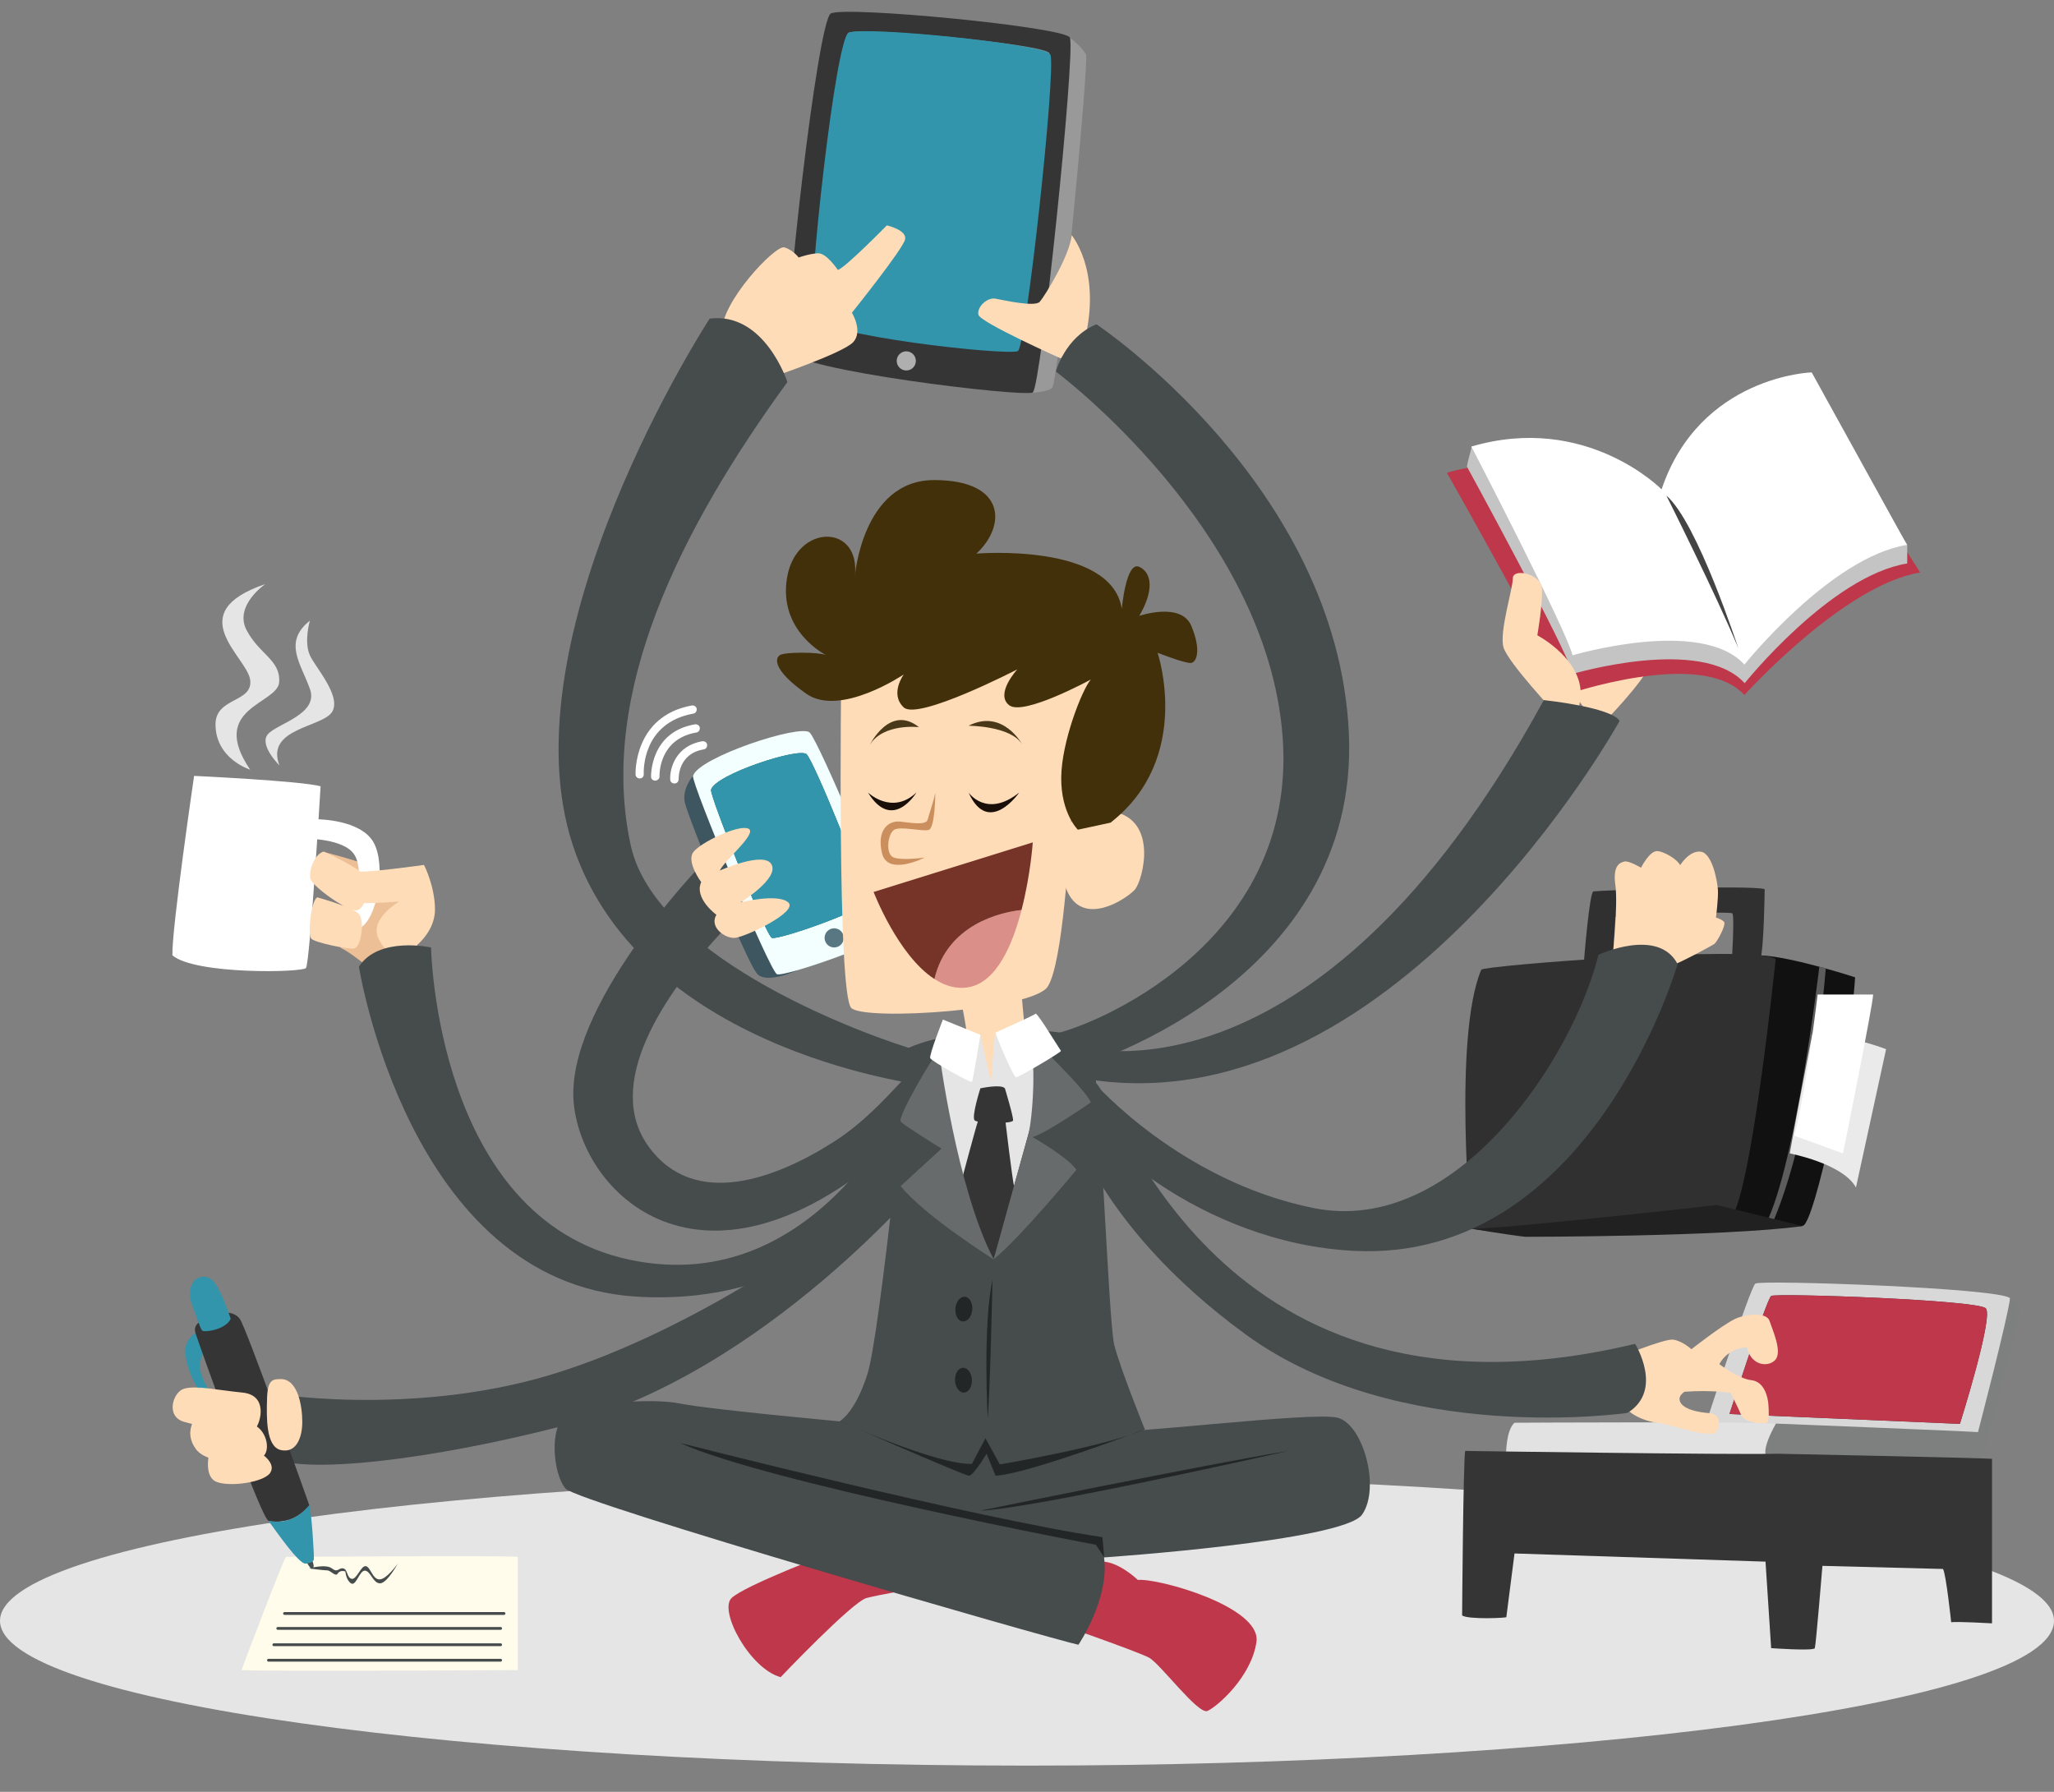 <?xml version="1.0" encoding="utf-8"?>
<!-- Generator: Adobe Illustrator 19.1.0, SVG Export Plug-In . SVG Version: 6.00 Build 0)  -->
<svg version="1.1" xmlns="http://www.w3.org/2000/svg" xmlns:xlink="http://www.w3.org/1999/xlink" x="0px" y="0px"
	 viewBox="0 0 729.1 636" style="enable-background:new 0 0 729.1 636;" xml:space="preserve">
<rect x="0" y="0" width="729.1" height="636" fill="#808080" stroke="none"/>
<style type="text/css">
	.st0{fill:#99D5E2;}
	.st1{fill:#E5E5E5;}
	.st2{fill:#BE374A;}
	.st3{fill:#464B4C;}
	.st4{fill:#222626;}
	.st5{fill:#3E5660;}
	.st6{fill:#F3FEFF;}
	.st7{fill:#146666;}
	.st8{fill:#3295AB;}
	.st9{fill:#597782;}
	.st10{fill:#FFDCB8;}
	.st11{fill:#FFFFFF;}
	.st12{fill:#303030;}
	.st13{fill:#111111;}
	.st14{fill:#5D5D5D;}
	.st15{fill:#EAEAEA;}
	.st16{fill:#212121;}
	.st17{fill:#999999;}
	.st18{fill:#353535;}
	.st19{fill:#6A939E;}
	.st20{fill:#AFAFAF;}
	.st21{fill:#42300B;}
	.st22{fill:#CB8F5E;}
	.st23{fill:#190F08;}
	.st24{fill:#493918;}
	.st25{fill:#DA9089;}
	.st26{fill:#753427;}
	.st27{fill:#EDBF96;}
	.st28{fill:#FFFCEB;}
	.st29{fill:none;stroke:#464B4C;stroke-linecap:round;stroke-miterlimit:10;}
	.st30{fill:#424E51;}
	.st31{fill:#D8D8D8;}
	.st32{fill:#303F42;}
	.st33{fill:#E2E2E2;}
	.st34{fill:#7E7F7F;}
	.st35{fill:#676B6B;}
	.st36{fill:#C4C4C4;}
	.st37{fill:#444444;}
	.st38{fill:#B1E9F2;}
</style>
<g id="background">
	<g>
		<path class="st0" d="M769.1-74"/>
	</g>
</g>
<g id="Objects">
	<g>
		<path class="st1" d="M729.1,575.3c0,30.2-176.2,51.4-364.5,51.4C163.2,626.7,0,603.7,0,575.3s163.2-51.4,364.5-51.4
			S729.1,546.9,729.1,575.3z"/>
		<g>
			<path class="st2" d="M372.5,575.3c0,0,31.4,10.9,35.4,13.1s17.4,20.3,20.7,18.9s15.6-12,17.4-24.5c1.8-12.5-34.9-22.7-42.1-22
				c0,0-6.4-6.2-12.3-6.5c-6-0.4-14.5,0-14.5,0L372.5,575.3z"/>
			<path class="st2" d="M294.6,551.3c0,0-30.1,11.4-34.9,15.9c-4.7,4.5,6.5,25.2,17.4,28.1c0,0,25.4-26.7,30.5-28.1
				c5.1-1.3,18.2-3.5,18.2-3.5S309.2,545.5,294.6,551.3z"/>
			<path class="st3" d="M303.3,505c0,0-50.9-4.6-61.8-6.8c-10.9-2.2-34.7,0-40.7,4.2s-4.4,21.1,0,26c4.4,4.9,171.7,53.2,182,55.4
				c0,0,11.1-16.3,9.1-31c0,0,85-5.8,91.6-15.2s0.4-32.2-8.8-34.4c-9.2-2.2-73.3,6-87.5,5.2C373,507.5,303.3,505,303.3,505z"/>
			<path class="st4" d="M241.5,512.2c0,0,105.5,26.9,149.8,33.4c0,0,0.4,3.5,0.6,7.1l-2.9-4.4C389,548.4,271.1,525.9,241.5,512.2z"
				/>
			<path class="st4" d="M457.3,515c0,0-91.5,20.7-109.3,21.2C348,536.2,427.5,519.9,457.3,515z"/>
		</g>
		<g>
			<g>
				<path class="st5" d="M246,275.4c0,0-4,4.5-2.9,9.5c1.1,5,22.2,57.7,25.9,61s13.7-1.4,14-1.5C283.4,344.3,246,275.4,246,275.4z"
					/>
				<path class="st6" d="M246,275.4c1.9-6.6,38.1-18.5,41.4-15.4c3.3,3.1,30,66.4,29.3,70.1c-0.6,3.7-38.3,16.8-40.9,15.7
					C273.2,344.7,245.3,277.9,246,275.4z"/>
				<path class="st7" d="M252.4,280.3c1.5-5.4,31.2-15.1,33.9-12.6c2.7,2.5,21.6,49.2,21.1,52.3c-0.5,3.1-31.3,13.8-33.4,12.9
					C271.8,332,251.8,282.4,252.4,280.3z"/>
				<path class="st8" d="M252.4,280.3c1.5-5.4,31.2-15.1,33.9-12.6c2.7,2.5,21.6,49.2,21.1,52.3c-0.5,3.1-31.3,13.8-33.4,12.9
					C271.8,332,251.8,282.4,252.4,280.3z"/>
				<circle class="st9" cx="296.1" cy="332.9" r="3.4"/>
			</g>
			<g>
				<path class="st3" d="M248.9,307c0,0-49,50.7-45.2,85.1s50.6,77.3,122.5,6.5c0,0,10.3-14.7,5.8-21.4s-15.4,14.9-35.9,28
					s-49.4,24.1-65.7,2c-16.3-22.1,4.8-54,26.9-77.6L248.9,307z"/>
				<path class="st10" d="M248.9,313.1c0,0-5.2-7-2.9-10.5c2.3-3.4,16-10,19.6-8.5c3.6,1.5-8.4,11.2-10.1,14.9
					c0,0,15.9-7.1,18.4-2.1c2.6,5-11,13.4-11,13.4s13.1-3.3,16.9,0s-15.4,12.4-19,12.6s-9.1-3.9-6.5-8.2
					C254.3,324.7,246.3,318.9,248.9,313.1z"/>
			</g>
			<g>
				<g>
					<path class="st11" d="M232.6,277.1c-0.8,0-1.5-0.6-1.5-1.4c0-0.2-0.4-15.9,15.6-18.6c0.8-0.1,1.6,0.4,1.7,1.2
						c0.1,0.8-0.4,1.6-1.2,1.7c-13.4,2.3-13.1,15-13.1,15.5C234.2,276.3,233.5,277,232.6,277.1C232.7,277.1,232.6,277.1,232.6,277.1
						z"/>
				</g>
				<g>
					<path class="st11" d="M239.4,278.1c-0.8,0-1.5-0.6-1.5-1.4c-0.2-4,2-12,11.4-13.6c0.8-0.1,1.6,0.4,1.7,1.2
						c0.1,0.8-0.4,1.6-1.2,1.7c-9.1,1.5-8.9,10.1-8.9,10.5C240.9,277.4,240.3,278.1,239.4,278.1
						C239.4,278.1,239.4,278.1,239.4,278.1z"/>
				</g>
				<g>
					<path class="st11" d="M227.1,276.3c-0.8,0-1.5-0.6-1.5-1.4c0-0.2-0.8-20.7,20-24.5c0.8-0.1,1.6,0.4,1.7,1.2s-0.4,1.6-1.2,1.7
						c-18.3,3.3-17.6,20.6-17.6,21.4C228.6,275.6,228,276.3,227.1,276.3C227.2,276.3,227.1,276.3,227.1,276.3z"/>
				</g>
			</g>
		</g>
		<g>
			<g>
				<path class="st12" d="M562.3,340.6c0,0,1.9-23.9,3.3-24.2s55.2-2.4,60.8-0.8c0,0-0.2,20.8-1.6,25.3c0,0-7.8,1.7-10.1,0.7
					c0,0,1.1-16.6,0.2-17.4c-0.9-0.9-41.4,0.9-41.5,1.3c0,0.4-1,16-1,16S564,341.8,562.3,340.6z"/>
				<path class="st13" d="M658.5,346.9c0,0-21.9-7.2-33.4-7.8s-15.9,92.6-11.4,93.8c4.5,1.2,22.1,2.8,26.2,2.2
					C644,434.7,656.7,375.7,658.5,346.9z"/>
				<path class="st12" d="M525.8,344.2c0.7-1.5,97.1-9,104.5-3.8c0,0-9,87.7-16.5,92.6c0,0-61.3,8.1-91.7,3.1
					C522.1,436.1,515.8,367.8,525.8,344.2z"/>
				<path class="st14" d="M645.8,343.1c0,0-8.2,70.1-19.1,91.6l2.1,0.2c0,0,13.9-27.9,19.3-91.2L645.8,343.1z"/>
				<path class="st15" d="M635.3,409.4c0,0,18.9,3.6,23.5,12.1l10.7-49.1c0,0-12.5-4.9-26.1-5.8
					C643.4,366.5,637.8,395.1,635.3,409.4z"/>
				<path class="st11" d="M645.2,353c0,0-4.2,35.1-8.3,50.1l17.3,6.3c0,0,10.7-53,10.7-56.4H645.2z"/>
			</g>
			<path class="st16" d="M522.1,436.1c0,0,12.4,2.1,19.3,2.9c0,0,70.7,0,98.5-3.8l-30.5-7.5C609.4,427.8,531.1,436.5,522.1,436.1z"
				/>
			<g>
				<path class="st10" d="M572.4,339.9c0,0,2-18.6,1-25.7c-1-7,1.6-8,3.2-8.4s5.9,2.2,5.9,2.2s3.1-6.2,5.9-5.9c2.7,0.3,7,3,8,5
					c0,0,3.2-5.3,7.3-4.8c4.1,0.5,5.9,10.5,6.1,13.5c0.2,3-0.7,9.9-0.7,9.9s1.7,0.4,2.8,1.4s-2.5,7.3-3.3,7.9
					c-0.8,0.6-13,7.2-15.7,7.9C590.1,343.6,572.4,339.9,572.4,339.9z"/>
				<path class="st3" d="M388.4,384.3c0,0,30.5,35,77.9,44.5c50.8,10.2,92.1-53.5,101.1-89.9c0,0,21.2-9.9,28.1,3.3
					c0,0-30.5,105.9-114.7,101.8c-55.4-2.7-96.4-42.9-97-51.5C383.1,383.9,380,378.2,388.4,384.3z"/>
			</g>
		</g>
		<g>
			<g>
				<path class="st17" d="M379.8,13.4c0,0,4.6,3.5,5.7,6c1.1,2.5-9.7,116.8-12.1,118.4c-2.4,1.6-8.2,1.8-11.8,1.6
					C358.1,139.2,379.8,13.4,379.8,13.4z"/>
				<path class="st18" d="M379.8,13.4c-1.1-3.8-80.1-11.4-84.9-8.6s-17,112.7-15.2,119.6c1.8,6.9,83.9,16.7,86.9,14.9
					C369.5,137.6,381.7,19.7,379.8,13.4z"/>
				<path class="st19" d="M372.5,18.9c-1-3.2-67.2-9.5-71.3-7.3c-4.1,2.3-14.3,94.6-12.8,100.4c1.5,5.8,70.4,14,72.9,12.5
					C363.8,123.1,374,24.2,372.5,18.9z"/>
				<path class="st8" d="M372.9,19.5c-1.1-3.8-66.9-10.5-71.7-7.8c-4.8,2.7-14.5,93.4-12.8,100.4s69.9,14.3,72.9,12.5
					C364.3,122.8,374.8,25.8,372.9,19.5z"/>
				<circle class="st20" cx="321.7" cy="128.1" r="3.4"/>
			</g>
			<g>
				<path class="st10" d="M274,133.9c0,0,25.4-8.6,28.9-12.5c3.5-3.9-0.5-10.4-0.5-10.4s18.3-22.8,18.9-26.1
					c0.6-3.3-6.5-4.9-6.5-4.9s-15,15.3-17.4,15.8c0,0-4-6-7-5.9c-3,0.1-6.9,1.5-6.9,1.5s-2-2.7-5.1-3.6
					c-3.2-0.9-22.5,19.5-22.1,29.9C256.8,128.2,274,133.9,274,133.9z"/>
				<path class="st3" d="M325.8,372.9c-16-4.5-92.9-31.8-101.9-72.8c-11.8-54,17.7-112.4,55.6-164.5c0,0-8.1-25-27.6-22.5
					c0,0-73.3,112.4-48.5,187.1s128,85.5,128,85.5S335.3,375.6,325.8,372.9z"/>
			</g>
			<g>
				<path class="st10" d="M376.5,127.2c0,0-28.7-12.8-29.2-15.5c-0.6-2.7,3.1-6.2,6-5.7c2.9,0.5,14,3.1,15.8,1.1
					c1.8-2.1,10.6-16.3,11.3-23.6c0,0,10.1,11.8,5.1,35.2L376.5,127.2z"/>
				<path class="st3" d="M373.6,367.1c12.7-2.2,87.1-31.4,81.7-105.4c-5.4-74-80.5-129.8-80.5-129.8s3.2-12.2,14.4-16.8
					c0,0,85.6,57,89.6,145.2s-94,119.9-106.4,121S373.6,367.1,373.6,367.1z"/>
			</g>
		</g>
		<g>
			<path class="st10" d="M298.6,239.8c0,0-1.5,113.3,3.6,118c5.1,4.7,64.3,0.7,69.7-7.6c5.4-8.4,7.6-49.4,8.4-59.9
				c0.7-10.5,11.3-41.8,11.6-47.6c0.4-5.8-13.8-26.9-44.7-26.5C316.4,216.5,294.3,225.3,298.6,239.8z"/>
			<path class="st10" d="M376.7,299c0,0,1.8-14,18.2-11c16.3,3,10.9,24,8,27.7C399.9,319.3,374.9,336.3,376.7,299z"/>
			<path class="st21" d="M387.2,241.2c0,0-24,13.1-29,9.1c-5.1-4,2.9-12.7,2.9-12.7s-35.2,18.2-40.3,13.5c-5.1-4.8,0-11.7,0-11.7
				s-22.5,15.2-34.5,6.9c-12-8.4-11.3-12.7-9.4-13.8c1.8-1.1,13.4-1.1,16.3,0c0,0-17.1-8.4-13.8-27.6c3.3-19.2,26.5-19.2,24,0
				c0,0,2.6-34.5,28.2-34.5c25.6,0,25.6,16.3,15,26.1c0,0,47.9-4,51.6,19.6c0,0,1.5-17.1,6.2-14.9c4.7,2.2,5.1,8.7,0,17.4
				c0,0,14.9-5.1,18.5,3.6c3.6,8.7,1.8,12.7,0,13.1c-1.8,0.4-12-3.6-12-3.6s12.7,37.4-16.7,60.3l-11.6,2.5c0,0-6-5.8-5.9-18.5
				S384.1,244.8,387.2,241.2z"/>
			<path class="st22" d="M332,281.3c0,0,0,12.7-2.4,13.3s-10.2-1.5-12.3,0c-2.2,1.5-3.1,8.7,0,9.8c3.1,1.1,10.9,0,10.9,0
				s-13.1,6.7-15.1-1.5c-2-8.2,2.2-11.6,6.2-11.3c4,0.4,9.4,1.5,10-0.7C329.8,288.8,331.3,285,332,281.3z"/>
			<path class="st23" d="M343.8,281.3c0,0,6.4,9.3,18,0C361.8,281.3,350.9,297.1,343.8,281.3z"/>
			<path class="st23" d="M308.1,281.3c0,0,8.5,8.2,17.2,0C325.3,281.3,316.8,295.5,308.1,281.3z"/>
			<path class="st24" d="M343.8,257.6c0,0,15.1,0,19.1,6.7C362.9,264.3,356,251.4,343.8,257.6z"/>
			<path class="st24" d="M326.2,258.1c0,0-12.5-1.5-17.4,6.2C308.8,264.3,315.9,249.9,326.2,258.1z"/>
			<g>
				<path class="st25" d="M331.7,347.5c3.7,2.4,7.8,3.7,12.2,2.9c9.8-1.8,15.5-14.9,18.7-27.4C355.2,323.8,336.3,328,331.7,347.5z"
					/>
				<path class="st26" d="M310.1,316.6c0,0,8.6,22.5,21.6,30.9c4.6-19.5,23.6-23.7,30.9-24.5c3.2-12.3,4-24,4-24
					C361.4,300.6,310.1,316.6,310.1,316.6z"/>
			</g>
		</g>
		<g>
			<g>
				<path class="st27" d="M114.6,302.3c0,0,11,2.8,15.6,4.7c4.6,1.9,15,6.4,15,6.4s3.9,18.6,2.9,22.1c-1,3.5-19.5,6.1-19.5,6.1
					c0,0-4.9-3.9-7.2-4.9s-7.5-14.8-7.5-14.8s14,4.7,4.1-5.5C108.1,306.3,114.6,302.3,114.6,302.3z"/>
				<g>
					<g>
						<path class="st11" d="M132.6,299c-4.6-8.2-20-8.2-20-8.2c-2.1,0.7-3.5,3.4-4.3,7.2c0.3-0.1,0.5-0.3,0.8-0.3
							c0,0,12.7,0,16.5,5.4c3.8,5.4,1.1,18.3-4.3,20.2c-3.9,1.4-10.3,0.9-13.6,0.5c0.3,3.7,0.6,6.2,0.6,6.2s12.5,2.5,19.1-0.4
							C134,326.7,137.2,307.1,132.6,299z"/>
					</g>
					<path class="st11" d="M68.9,275.4c0,0,38.4,1.8,44.9,3.7c0,0-3.8,62.9-5.2,64.5c-1.4,1.6-39.2,2.4-47.4-4.5
						C60.9,329.9,68.9,275.4,68.9,275.4z"/>
				</g>
				<g>
					<path class="st10" d="M115,302.3c0,0,14.6,6.5,15.3,9.8c0.7,3.3-0.5,10.3-3.6,11c-3.1,0.7-16.2-8.7-16.6-11.4
						C109.6,309,111.7,302.9,115,302.3z"/>
					<path class="st10" d="M112.6,318.5c0,0,12.6,3.5,14.8,5.9c2.2,2.5,0.7,12.1-1.8,12.3c-2.5,0.2-13.7-2.1-15.1-3.5
						C109.2,331.8,110.3,319.9,112.6,318.5z"/>
					<path class="st10" d="M146.5,336.7c0,0,7.9-5.4,7.9-13.8s-3.9-15.9-3.9-15.9s-21.6,3.1-25.5,2.3s-1.9,10.9,2.5,11.2
						c4.4,0.3,14.2-0.5,14.2-0.5s-10.6,6.1-7.4,13C137.5,339.8,142.4,340.6,146.5,336.7z"/>
				</g>
				<g>
					<path class="st1" d="M88.8,273.2c0,0-12.3-3.8-12.3-16.1c0-9.7,13.4-7.6,12.3-15.8c-1.1-8.2-24.8-23.7,5.4-34
						c0,0-11.2,7.6-6.7,16.3s12.1,10.6,11.6,18.5C98.6,250,73.8,251.1,88.8,273.2z"/>
					<path class="st1" d="M99.2,271.7c0,0-7.4-7.3-4.1-11.1c3.3-3.8,18.2-7.1,14.9-16.1c-3.2-9-9.6-16.6,0-24.2c0,0-2.2,7.4,0,12.3
						c1.8,4.1,11.1,14.2,8,19.9S94,258.3,99.2,271.7z"/>
				</g>
			</g>
			<path class="st3" d="M324.6,384.1c0,0-32.7,77.7-101.3,63S153,336.3,153,336.3s-18.5-4.1-25.6,6.8c0,0,17.6,111.7,98,117.1
				c64.3,4.3,100.2-41,104.7-59.4C330.2,400.8,335.7,375.6,324.6,384.1z"/>
		</g>
		<g>
			<g>
				<path class="st28" d="M101.5,552.6c0,0,79-0.5,82.3,0v40.2c0,0-90.4,0.5-98.1,0C85.7,592.8,99.7,555.6,101.5,552.6z"/>
				<path class="st3" d="M141.2,555c0,0-3.8,7-6.3,7s-3.3-4.3-5.3-4.5c-2-0.2-3.2,5.7-5,4.5s-2-4.2-2-4.2s-1.8-0.7-2.7,0.7
					c-0.8,1.4-2.4-1.1-3.8-1.1c-1.4,0-6.4-0.7-6.4-0.7s5.9-1.7,8.1,0c2.2,1.7,2.3-0.3,4,0c1.7,0.3,1.2,3.2,3,3.7
					c1.8,0.4,3.3-4.7,5-4.5c1.7,0.2,2.4,4.6,4.8,4.7C137.1,560.8,141.2,555,141.2,555z"/>
				<line class="st29" x1="177.7" y1="589.3" x2="95.3" y2="589.3"/>
				<line class="st29" x1="177.7" y1="583.8" x2="97.2" y2="583.8"/>
				<line class="st29" x1="177.7" y1="578" x2="98.6" y2="578"/>
				<line class="st29" x1="178.9" y1="572.7" x2="101" y2="572.7"/>
			</g>
			<path class="st3" d="M330.2,416.8c0,0-58,70.7-131.1,89.5c-44.7,11.5-93.1,17.9-104.5,10.3c-11.4-7.6-10.7-25.8-4.9-23.5
				c5.8,2.3,56.9,9.4,105-4.9c53.1-15.7,116-59.5,124.9-75.5S330.2,416.8,330.2,416.8z"/>
			<g>
				<g>
					<path class="st30" d="M108.2,553.3c0,0,1.9,3.9,2.7,3.5s0.4-2.1-0.4-3.5C109.7,552,108.2,553.3,108.2,553.3z"/>
					<path class="st8" d="M69.5,473.1c0,0-3.7,2-3.7,6.4s2.5,11.4,6.3,15.9c3.8,4.5,6.8,8.4,5.9,10.9c-1,2.5,1,4.9,2.3,3.7
						c1.4-1.2,0.7-5.2-0.3-7.9c-1-2.7-7-9-8.5-14.2s0.9-6.8,0.4-8.1S71.7,474.6,69.5,473.1z"/>
					<g>
						<path class="st18" d="M109.8,534.3C109.8,534.3,109.8,534.3,109.8,534.3c-0.8-2.3-22.4-63.2-24.7-66.2c-2.3-3-6.6-2.4-9.4-1.2
							c-3.8,1.6-7.4,2.7-6.3,6.3c1.1,3.5,21.4,60.4,25.3,65.9c0.2,0.2,0.3,0.5,0.5,0.7C99,540.5,104.7,540.3,109.8,534.3z"/>
						<path class="st8" d="M109.8,534.3c-5.1,6.1-10.8,6.3-14.5,5.5c4,5.5,10.3,14.5,12.9,15.2c0,0,2.7,0,3.2-1.4
							C111.6,552.8,110.6,536.6,109.8,534.3z"/>
					</g>
					<path class="st8" d="M70.6,453.5c-3.3,1.3-3.8,5.9-2.5,9.4c1.4,3.5,2.9,8.7,3.7,9.4c0.8,0.7,8.3-0.3,10.1-4.2c0,0-2-6-3.4-8.7
						C77.1,456.7,75.2,451.8,70.6,453.5z"/>
				</g>
				<g>
					<path class="st10" d="M74.4,515.1c0,0-2.4,9,2.5,10.9c4.9,1.9,16.8,0.1,19-3.2s-2.7-6.8-4.6-7.7
						C89.4,514.2,74.4,515.1,74.4,515.1z"/>
					<path class="st10" d="M69.5,503.1c0,0-4.4,5.2,0,11.2c4.4,6,19.1,4.7,23,3.2s2.5-9.6-2.3-11.7
						C85.3,503.6,69.5,503.1,69.5,503.1z"/>
					<path class="st10" d="M65.4,492.9c-4,1.1-6.8,9.9,0,11.8c6.8,1.9,22.9,5.4,25.1,2.7s4.6-12.2-4.4-13.1S69.8,491.7,65.4,492.9z"
						/>
					<path class="st10" d="M99.7,489.5c-3,0-4.7,0.3-4.9,6.8c-0.2,6.5-0.5,17.2,4.9,18.4c5.4,1.2,7.6-4.3,7.6-10
						C107.3,499,105.7,489.5,99.7,489.5z"/>
				</g>
			</g>
		</g>
		<g>
			<g>
				<path class="st31" d="M604.5,508.5c0,0,16.7-51.6,18.6-52.9c1.9-1.4,87.1,1.6,90.4,5.2s-12,52.1-12,52.1L604.5,508.5z"/>
				<path class="st32" d="M613.9,501.9c0,0,13.2-40.8,14.8-41.9s73.4,1.4,76.2,4.4c2.8,3-9.2,41-9.2,41L613.9,501.9z"/>
				<path class="st2" d="M613.9,501.9c0,0,13.2-40.8,14.8-41.9s73.4,1.4,76.2,4.4c2.8,3-9.2,41-9.2,41L613.9,501.9z"/>
				<path class="st33" d="M534.6,516.1c0,0,0-8.5,3-11.1c0,0,88.4-0.5,92.8,0.4c0,0,0.9,10.2,0.6,12.4
					C629.3,518.5,539.2,515,534.6,516.1z"/>
				<path class="st34" d="M630.4,505.3c0,0,68.3,2.7,73,3.1c0,0,0.5,9.4,0,11.9c0,0-70-2.6-74.6-2.6
					C623.1,517.7,630.4,505.3,630.4,505.3z"/>
				<path class="st18" d="M519,573.4c0,0,0.4-55.8,1.1-58.4c0,0,93.5,1.4,111,1c0,0,73,1.5,76,1.8c0,0,0,55.5,0,58.4
					c0,0-12.3-0.7-14.5-0.4c0,0-1.8-17.1-2.9-18.9l-42.8-1.1c0,0-2.3,28.1-2.7,29.2c-0.4,1.1-15.5,0-15.5,0l-2-30.7l-89.1-2.9
					l-2.9,22.6C534.6,574.3,521.2,574.9,519,573.4z"/>
				<path class="st34" d="M713.5,460.7c0,0,3.5,1.4,3.5,3.9s-11.8,49.1-13.4,53.2l-1.5-9.4C702.1,508.4,713,466.6,713.5,460.7z"/>
			</g>
			<g>
				<path class="st10" d="M628.1,468.8c-1.1-3.3-9.1-2.3-12.5-0.5c-4.5,2.2-15.2,10.6-15.2,10.6s-3.3-3-6.5-3.4
					c-3.3-0.4-20.3,6.7-20.3,6.7c-1.7,4.3-6.6,11,1.8,14.4c1.4,5.6,9.4,8.1,13.4,8.5c4,0.4,19.1,5.9,20.5,3c2.8-6.1-2.3-6.5-2.3-6.5
					s-10.1-0.4-10.8-4.7c-0.2-1.1,0.6-2.1,1.7-2.9c9.9-0.7,16.4,0.4,16.4,0.4s2.5,4.9,3.8,7.9c1.4,3,8.7,3.3,9.3,2.5
					s0.5-4.1,0.3-6.5s-1.4-7.9-6-8.4c-4.6-0.5-11.4-5.7-11.4-5.7c3.3-6,9.8-6,9.8-6c1.6,7.1,8.2,7.1,10.3,4.2
					C632.5,479.3,629.2,472.1,628.1,468.8z"/>
				<path class="st3" d="M376.6,389.4c-3.1-7.9,4.8-10.5,12.3-5.1c7.5,5.4,43.1,128.2,191.5,92.7c0,0,10.3,16.5-2.7,24.5
					c0,0-81.1,11.9-135.6-27.9S378.5,394.3,376.6,389.4z"/>
			</g>
		</g>
		<g>
			<path class="st3" d="M387.2,370.6c-2-6.2-44.8-7.5-64.6,1.3c0,0-10.2,101.3-14.6,115.5c-4.4,14.2-10,17.1-10,17.1
				s39.2,17.4,46.9,15.2l4.8-9.1l5.1,9.3c0,0,45-8.5,51.6-12.5c0,0-8.7-21.4-10.9-30.1C393.4,468.5,390.5,380.9,387.2,370.6z"/>
			<path class="st10" d="M340.7,353c0,0,3.6,16.7,3.1,21.8c-0.5,5.1,1.3,16.3,4.9,17.1c3.6,0.7,16-2.2,16-10.9s-2.1-26.4-2.2-30.4
				S340.7,353,340.7,353z"/>
			<path class="st1" d="M348,367.4c0,0,3.6,15.7,3.8,16.7c0,0,1.1-15.8,1.5-17.6l13.2,5.4c0,0,3.3,13.6,0,25.4s-13.8,49.7-13.8,49.7
				s-9.8-20.1-14.4-35.6c-4.6-15.4-7.2-35.6-6.6-37.8C332.2,371.6,348,367.4,348,367.4z"/>
			<path class="st18" d="M348,386.3c0,0,7.4-1.6,8.7,0c0,0,3.1,10.2,2.9,11.4c-0.2,1.3-12.3,1.1-13.6,0
				C344.7,396.6,348,386.3,348,386.3z"/>
			<path class="st18" d="M341.1,419.9c0,0,5.3-19.9,6-21.8s9.8,0,9.8,0s2.4,20.3,3.1,23.2c0.7,2.9-7.3,25.8-7.3,25.8
				S342.5,427.1,341.1,419.9z"/>
			<path class="st4" d="M352.3,454.3c0,0-0.9,41.8-1.7,49C350.6,503.4,348.8,470.5,352.3,454.3z"/>
			
				<ellipse transform="matrix(0.996 9.337071e-002 -9.337071e-002 0.996 44.865 -29.908)" class="st4" cx="342" cy="464.5" rx="3" ry="4.4"/>
			
				<ellipse transform="matrix(0.999 -4.436032e-002 4.436032e-002 0.999 -21.396 15.655)" class="st4" cx="342" cy="489.9" rx="3" ry="4.4"/>
			<path class="st35" d="M333.3,373c0,0,6.2,48.5,19.4,74c0,0-24.5-15.4-33-26c0,0,13.1-12,14.5-13.3c0,0-13.3-8.2-14.5-9.6
				C318.4,396.8,331.2,374.6,333.3,373z"/>
			<path class="st35" d="M365,367.2c0,0,20.6,19.6,22.2,24.1c0,0-16,11.1-20.7,12.3c0,0,12.5,7.1,15.6,11.6c0,0-19.8,24-29.4,31.8
				c0,0,10.7-38.6,12.3-44.2C366.5,397.3,368.2,375.3,365,367.2z"/>
			<path class="st11" d="M334.7,361.9l13.3,5.4c0,0-2.6,16.2-3,16.7c-0.4,0.5-14.3-7.3-14.8-8.4
				C329.7,374.6,334.7,361.9,334.7,361.9z"/>
			<path class="st11" d="M353.4,366.5c0,0,13.7-6.1,14.2-6.7c0.5-0.6,8.7,12.9,9,13.2c0.3,0.4-15,9.4-15.9,9.4
				C359.8,382.5,353.6,367.9,353.4,366.5z"/>
			<path class="st4" d="M298.1,504.4c0,0,34.2,15.6,46.9,15.2l4.8-9.1l5.1,9.3c0,0,37.8-6.4,51.6-12.5c0,0-41.6,15.9-53.1,16.5
				l-3.2-7.8c0,0-4.7,7.9-6.3,7.8C342.2,523.7,298.1,504.4,298.1,504.4z"/>
		</g>
		<g>
			<path class="st10" d="M568.6,257.2c0,0,15.2-15.4,17.4-21.9c2.2-6.5,0-26.1,0-26.1s-8.5-10.9-11.1-2.7
				c-2.5,8.2-19.4,33.9-19.4,33.9S563.7,255.9,568.6,257.2z"/>
			<g>
				<path class="st2" d="M589.8,184.7c0,0-35.4-28.8-76.2-16.9c0,0,39.7,70.1,41.9,78.9c0,0,48.5-16.9,63.7,0
					c0,0,35.2-39.1,62.4-43.5l-38.5-60.2C643.2,143.1,603.4,144.4,589.8,184.7z"/>
				<path class="st36" d="M589.8,180.4c0,0-32.3-27.2-67.5-21.9c0,1.4-0.9,3.2-1.6,7.1c0,0,35.4,64.8,37.6,73.6
					c0,0,45.7-13.6,61,3.3c0,0,30.5-38.1,57.7-42.5v-6.7l-33.8-54.5C643.2,138.8,603.4,140.1,589.8,180.4z"/>
				<path class="st11" d="M589.8,173.7c0,0-26.7-27.2-67.5-15.2c0,0,33.8,65.2,35.9,74.1c0,0,45.7-13.6,61,3.3
					c0,0,30.5-38.1,57.7-42.5l-33.8-61.2C643.2,132.1,603.4,133.4,589.8,173.7z"/>
				<path class="st37" d="M591.5,175.9c0,0,17.6,35,25.6,54.3C617,230.2,602.6,185.4,591.5,175.9z"/>
			</g>
			<path class="st10" d="M552.2,253.2c0,0-16.9-18-18.5-23.4c-1.6-5.4,3.3-20.7,3.3-24.5s9.8-1.6,10.3,3.3
				c0.5,4.9-1.6,16.9-1.6,16.9s17.4,9.1,15.2,23.1C558.7,262.5,552.2,253.2,552.2,253.2z"/>
			<path class="st3" d="M381,371.1c0,0,85,27.7,167-122.6c0,0,24,2.5,26.9,7.4c0,0-81.3,147.3-192.1,126.6
				C382.9,382.5,375.6,381.8,381,371.1z"/>
		</g>
		<g>
			<g>
				<path class="st38" d="M444.8,694.7c-0.4,0-0.7-0.1-1-0.4c-0.3-0.2-0.4-0.6-0.4-1.1c0-0.4,0.1-0.7,0.4-1c0.3-0.3,0.6-0.4,1-0.4
					c0.4,0,0.7,0.1,1,0.4c0.3,0.3,0.4,0.6,0.4,1c0,0.5-0.1,0.8-0.4,1.1C445.5,694.6,445.2,694.7,444.8,694.7"/>
			</g>
			<g>
				<path class="st38" d="M359.1,692.1C359.1,692.1,359.1,692,359.1,692.1C359.1,692,359.1,692.1,359.1,692.1z"/>
				<path class="st38" d="M359,691.9c0,0,0-0.1-0.1-0.1C358.9,691.8,359,691.9,359,691.9z"/>
			</g>
		</g>
	</g>
</g>
</svg>
